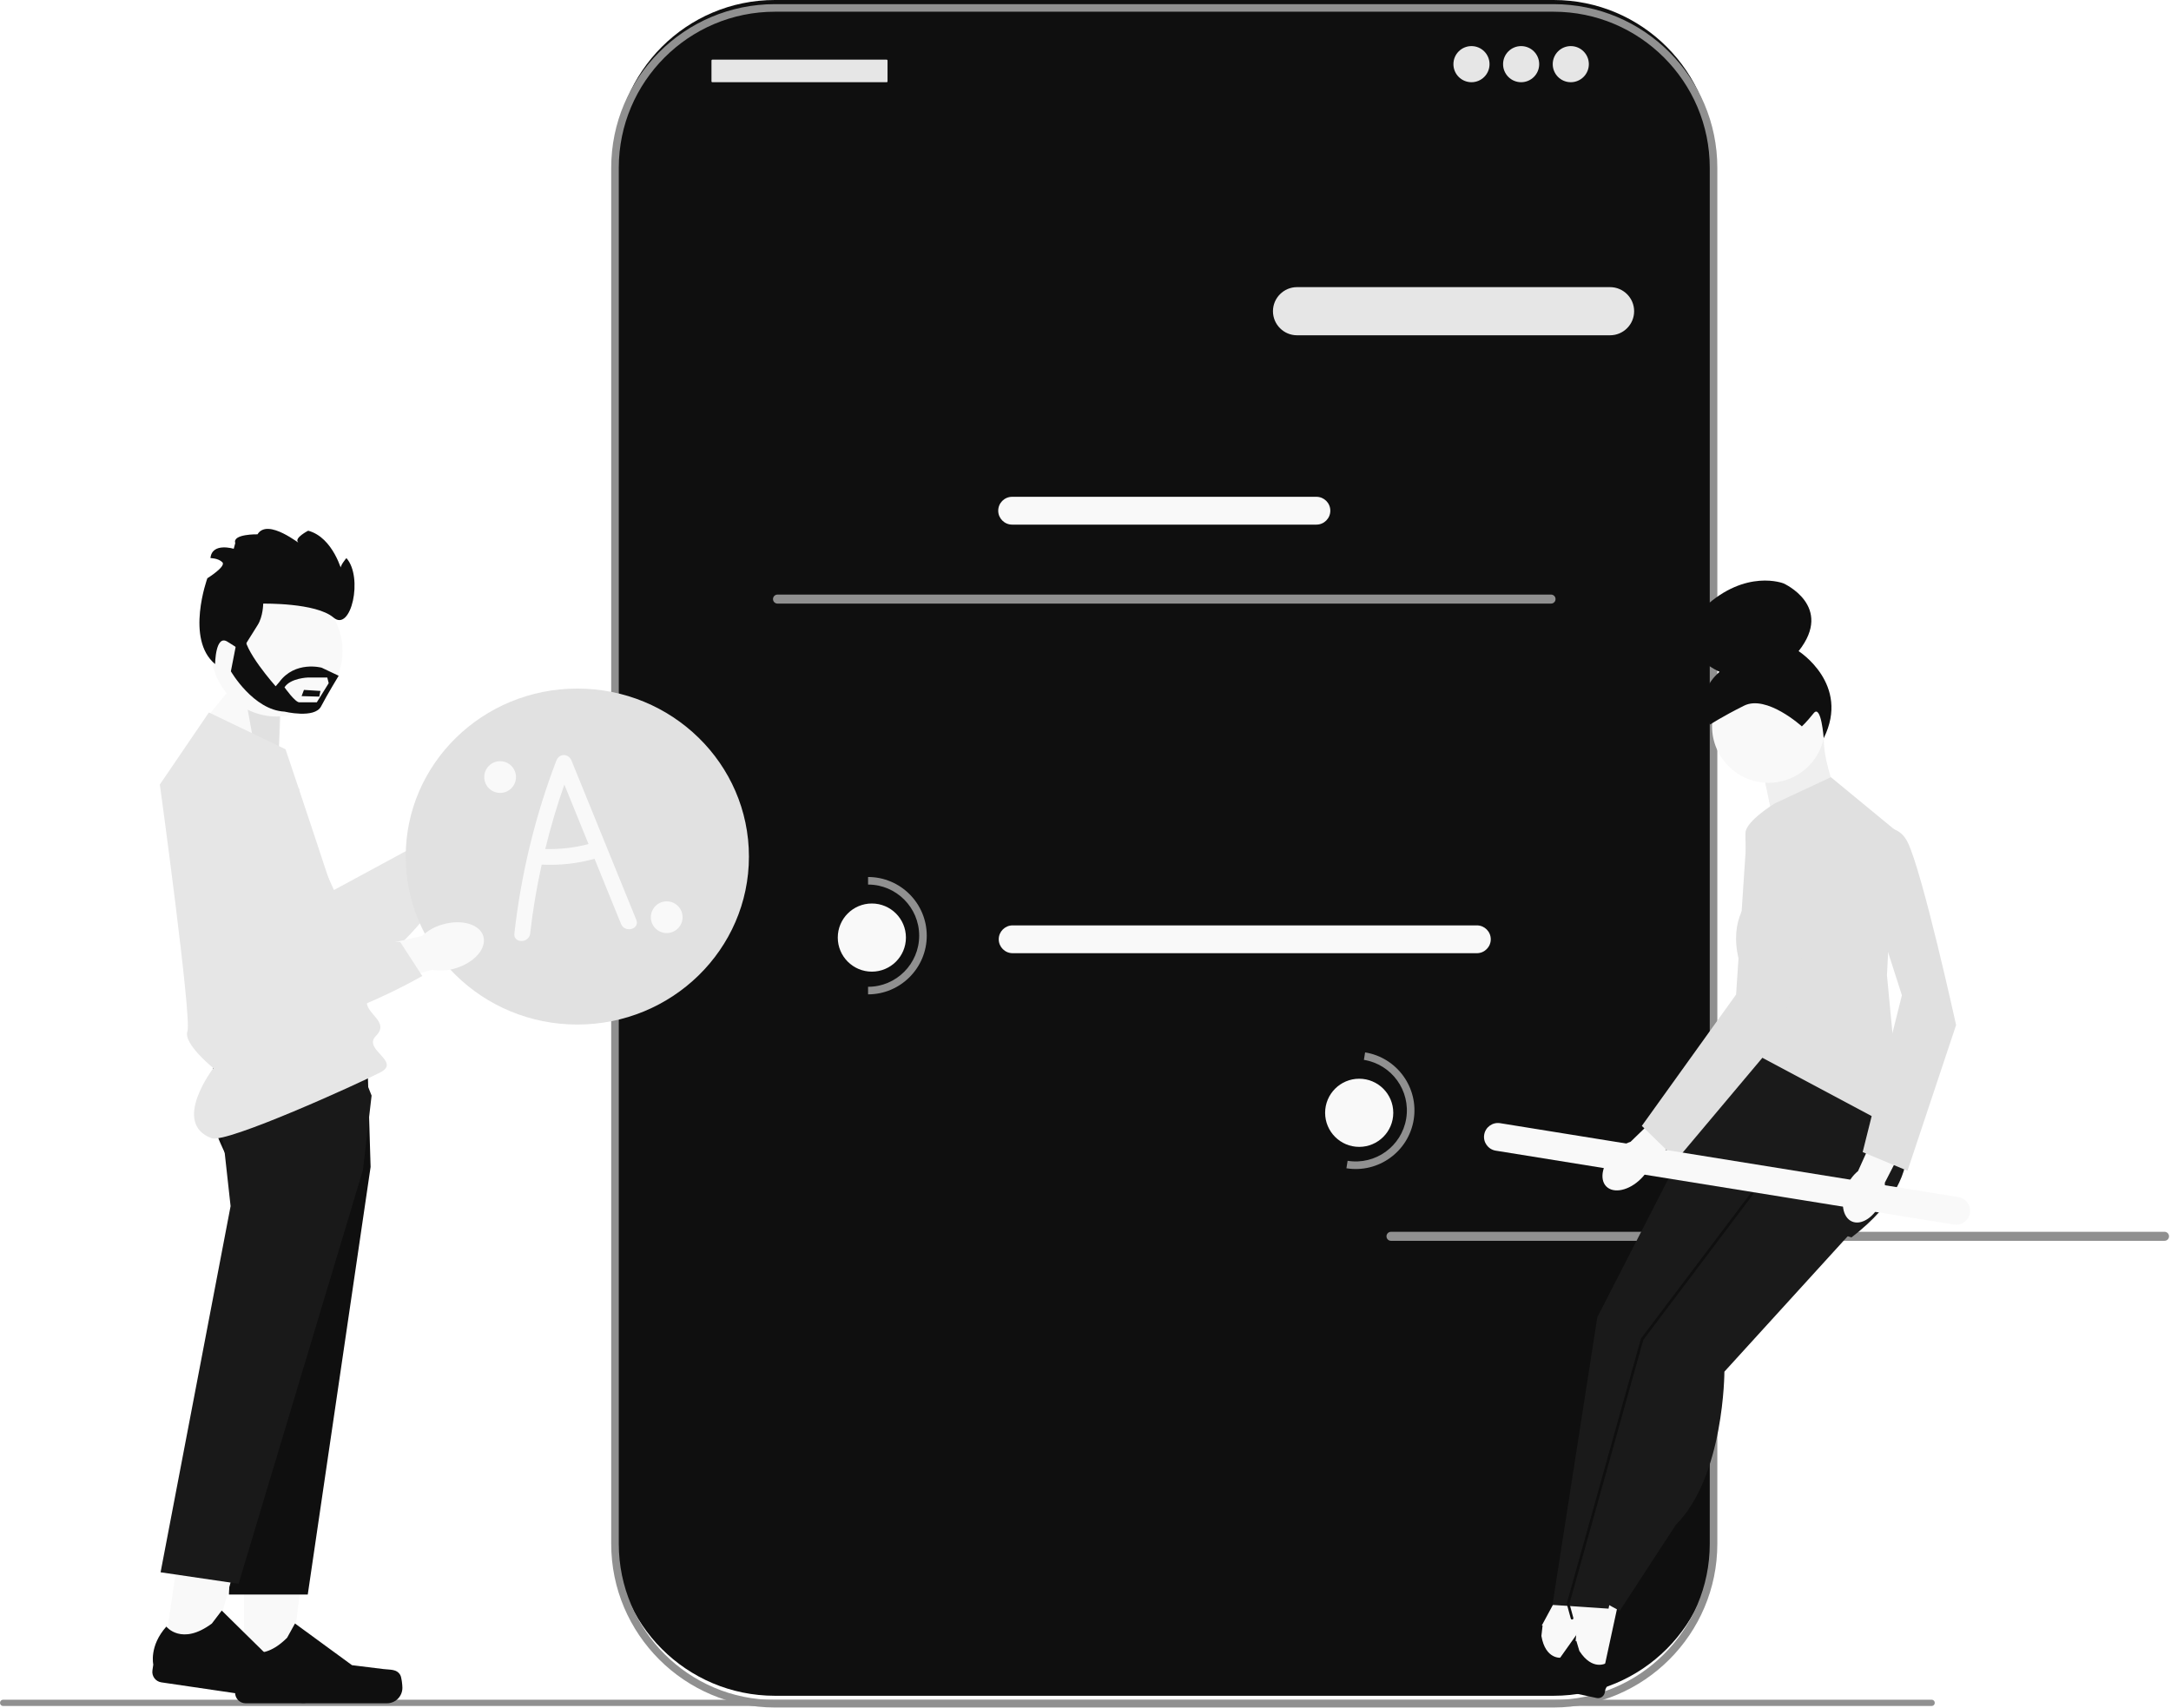 <svg width="821" height="646" viewBox="0 0 821 646" fill="none" xmlns="http://www.w3.org/2000/svg">
<path d="M215.144 291.444C213.338 291.444 211.87 292.912 211.87 294.718V320.909C211.87 322.715 213.338 324.183 215.144 324.183C216.949 324.183 218.418 322.715 218.418 320.909V294.718C218.418 292.912 216.949 291.444 215.144 291.444Z" fill="#909090"/>
<path d="M587.537 0H293.04C259.644 0 232.571 27.073 232.571 60.469V580.869C232.571 614.265 259.644 641.338 293.04 641.338H587.537C620.934 641.338 648.006 614.265 648.006 580.869V60.469C648.006 27.073 620.934 0 587.537 0Z" fill="#0F0F0F"/>
<path d="M587.538 645.769H293.04C258.908 645.769 231.139 618.001 231.139 583.869V63.469C231.139 29.337 258.908 1.568 293.04 1.568H587.538C621.67 1.568 649.439 29.337 649.439 63.469V583.869C649.439 618.001 621.67 645.769 587.538 645.769ZM293.04 4.432C260.487 4.432 234.003 30.916 234.003 63.469V583.869C234.003 616.422 260.487 642.906 293.04 642.906H587.538C620.091 642.906 646.575 616.422 646.575 583.869V63.469C646.575 30.916 620.091 4.432 587.538 4.432H293.04Z" fill="#909090"/>
<path d="M608.87 126.804H490.497C485.477 126.804 481.392 122.719 481.392 117.699C481.392 112.678 485.477 108.593 490.497 108.593H608.87C613.89 108.593 617.975 112.678 617.975 117.699C617.975 122.719 613.89 126.804 608.87 126.804Z" fill="#E6E6E6"/>
<path d="M497.821 198.41H382.758C379.857 198.41 377.496 196.049 377.496 193.149C377.496 190.248 379.857 187.888 382.758 187.888H497.821C500.722 187.888 503.081 190.248 503.081 193.149C503.081 196.049 500.722 198.41 497.821 198.41Z" fill="#F9F9F9"/>
<path d="M335.324 22.557H269.364C269.193 22.557 269.054 22.696 269.054 22.867V30.783C269.054 30.954 269.193 31.093 269.364 31.093H335.324C335.496 31.093 335.635 30.954 335.635 30.783V22.867C335.635 22.696 335.496 22.557 335.324 22.557Z" fill="#E6E6E6"/>
<path d="M556.464 31.093C560.235 31.093 563.292 28.035 563.292 24.264C563.292 20.493 560.235 17.435 556.464 17.435C552.692 17.435 549.635 20.493 549.635 24.264C549.635 28.035 552.692 31.093 556.464 31.093Z" fill="#E6E6E6"/>
<path d="M575.242 31.093C579.013 31.093 582.071 28.035 582.071 24.264C582.071 20.493 579.013 17.435 575.242 17.435C571.47 17.435 568.413 20.493 568.413 24.264C568.413 28.035 571.47 31.093 575.242 31.093Z" fill="#E6E6E6"/>
<path d="M594.021 31.093C597.793 31.093 600.85 28.035 600.85 24.264C600.85 20.493 597.793 17.435 594.021 17.435C590.25 17.435 587.192 20.493 587.192 24.264C587.192 28.035 590.25 31.093 594.021 31.093Z" fill="#E6E6E6"/>
<path d="M292.323 226.571C292.323 227.516 293.082 228.275 294.027 228.275H586.55C587.495 228.275 588.254 227.516 588.254 226.571C588.254 225.626 587.495 224.867 586.55 224.867H294.027C293.082 224.867 292.323 225.626 292.323 226.571Z" fill="#909090"/>
<path d="M524.323 467.571C524.323 468.516 525.082 469.275 526.027 469.275H818.55C819.495 469.275 820.254 468.516 820.254 467.571C820.254 466.626 819.495 465.867 818.55 465.867H526.027C525.082 465.867 524.323 466.626 524.323 467.571Z" fill="#909090"/>
<path d="M558.499 360.498H382.95C380.05 360.498 377.689 358.138 377.689 355.237C377.689 352.336 380.05 349.977 382.95 349.977H558.499C561.399 349.977 563.759 352.336 563.759 355.237C563.759 358.138 561.399 360.498 558.499 360.498Z" fill="#F9F9F9"/>
<path d="M329.706 367.474C336.823 367.474 342.593 361.704 342.593 354.587C342.593 347.47 336.823 341.7 329.706 341.7C322.588 341.7 316.819 347.47 316.819 354.587C316.819 361.704 322.588 367.474 329.706 367.474Z" fill="#F9F9F9"/>
<path d="M328.274 376.066V373.202C338.933 373.202 347.604 364.53 347.604 353.871C347.604 343.212 338.933 334.54 328.274 334.54V331.677C340.512 331.677 350.468 341.633 350.468 353.871C350.468 366.109 340.512 376.066 328.274 376.066Z" fill="#909090"/>
<path d="M174.781 302.615C180.038 297.265 187.059 295.641 190.463 298.987C193.867 302.333 192.365 309.381 187.105 314.732C185.034 316.898 182.473 318.537 179.639 319.511L157.079 341.896L146.8 331.086L170.131 310.165C171.056 307.313 172.65 304.724 174.781 302.615Z" fill="#F9F9F9"/>
<path d="M102.633 284.137L126.286 336.61L164.056 316.165L177.574 323.339C177.574 323.339 146.697 374.959 125.556 369.083C104.415 363.206 66.874 309.925 73.638 293.48C80.402 277.036 102.633 284.137 102.633 284.137Z" fill="#E6E6E6"/>
<path d="M0 644.013C0 644.673 0.53 645.203 1.19 645.203H730.48C731.14 645.203 731.67 644.673 731.67 644.013C731.67 643.353 731.14 642.823 730.48 642.823H1.19C0.53 642.823 0 643.353 0 644.013Z" fill="#909090"/>
<path d="M218.322 387.479C254.165 387.479 283.221 359.035 283.221 323.947C283.221 288.86 254.165 260.416 218.322 260.416C182.48 260.416 153.423 288.86 153.423 323.947C153.423 359.035 182.48 387.479 218.322 387.479Z" fill="#E1E1E1"/>
<path d="M92.261 633.848L109.508 633.846L117.713 567.322L92.258 567.324L92.261 633.848Z" fill="#F9F9F9"/>
<path d="M151.351 633.457C151.888 634.361 152.172 637.28 152.172 638.332C152.172 641.565 149.551 644.186 146.318 644.186H92.906C90.701 644.186 88.913 642.398 88.913 640.193V637.969C88.913 637.969 86.271 631.285 91.711 623.048C91.711 623.048 98.472 629.498 108.574 619.395L111.554 613.998L133.119 629.77L145.072 631.241C147.687 631.563 150.006 631.191 151.351 633.457Z" fill="#0F0F0F"/>
<path d="M105.312 287.504L105.661 264.242L91.316 255.3L75.717 274.38L105.312 287.504Z" fill="#F9F9F9"/>
<path opacity="0.1" d="M105.312 287.504L106.241 264.822L91.316 255.3L96.387 283.37L105.312 287.504Z" fill="black"/>
<path d="M140.15 441.325L116.384 603.047H86.567L90.532 510.732L92.619 462.192L86.567 439.087C86.567 439.087 83.808 433.951 81.484 427.726C78.864 420.701 76.794 412.278 79.867 408.285C80.997 406.812 83.936 405.723 87.93 404.911C90.37 404.413 93.21 404.024 96.276 403.723C113.909 401.978 138.991 403.068 138.991 403.068L139.628 424.109L139.982 435.859L140.15 441.325Z" fill="#0F0F0F"/>
<path d="M61.88 625.939L78.944 628.446L96.738 563.822L71.553 560.122L61.88 625.939Z" fill="#F9F9F9"/>
<path d="M120.399 634.147C120.799 635.12 120.654 638.049 120.501 639.09C120.031 642.288 117.057 644.5 113.859 644.03L61.015 636.261C58.833 635.94 57.324 633.911 57.645 631.729L57.968 629.529C57.968 629.529 56.326 622.532 62.907 615.173C62.907 615.173 68.657 622.538 80.122 614.013L83.855 609.106L102.897 627.847L114.509 631.042C117.049 631.74 119.398 631.71 120.399 634.147Z" fill="#0F0F0F"/>
<path d="M140.524 414.354L137.264 442.426L119.488 501.582L90.225 598.973L60.728 594.638L87.201 456.163L84.579 432.418C84.579 432.418 83.726 430.058 82.747 426.602C80.805 419.766 78.369 408.634 81.049 402.955C81.411 402.183 81.865 401.514 82.427 400.971C83.481 399.949 85.624 399.328 88.494 398.999C100.492 397.643 125.201 401.521 136.195 403.425L140.524 414.354Z" fill="#191919"/>
<path d="M78.997 269.459L107.979 283.37C107.979 283.37 138.701 374.375 138.701 379.012C138.701 383.65 147.396 386.548 142.179 391.765C136.962 396.981 151.889 401.4 143.846 405.567C135.803 409.734 85.629 432.527 80.05 430.472C64.662 424.803 80.702 403.971 80.702 403.971C80.702 403.971 69.143 394.663 70.882 390.026C72.621 385.388 60.448 296.702 60.448 296.702L78.997 269.459Z" fill="#E6E6E6"/>
<path d="M167.31 349.648C174.502 347.523 181.429 349.512 182.781 354.09C184.132 358.668 179.397 364.1 172.202 366.225C169.339 367.113 166.305 367.302 163.354 366.778L132.764 375.397L129.025 360.956L159.579 353.992C161.772 351.947 164.423 350.458 167.31 349.648Z" fill="#F9F9F9"/>
<path d="M113.204 298.469L108.409 355.826L151.355 356.288L159.69 369.122C159.69 369.122 107.637 399.262 92.007 383.862C76.377 368.461 69.422 303.654 83.319 292.561C97.215 281.468 113.204 298.469 113.204 298.469Z" fill="#E6E6E6"/>
<path d="M104.708 270.991C118.42 270.991 129.536 259.875 129.536 246.163C129.536 232.451 118.42 221.335 104.708 221.335C90.996 221.335 79.88 232.451 79.88 246.163C79.88 259.875 90.996 270.991 104.708 270.991Z" fill="#F9F9F9"/>
<path d="M91.317 246.261C91.317 246.261 95.226 239.81 97.377 236.486C99.527 233.163 99.527 228.294 99.527 228.294C99.527 228.294 119.468 227.884 126.114 233.554C132.761 239.223 137.453 218.305 131.002 211.072C131.002 211.072 128.265 214.2 128.851 215.373L129.438 216.546C129.438 216.546 126.114 203.252 116.535 200.711C116.535 200.711 111.206 203.463 112.698 205.019C114.189 206.576 101.287 195.628 97.377 202.079C97.377 202.079 87.798 201.884 88.971 205.403L88.384 207.553C88.384 207.553 80.174 205.012 79.587 211.072C79.587 211.072 82.519 211.072 84.083 212.636C85.647 214.2 78.414 218.696 78.414 218.696C78.414 218.696 70.008 241.764 81.346 251.148C81.346 251.148 81.444 239.907 85.941 242.644C90.437 245.381 91.317 246.261 91.317 246.261Z" fill="#0F0F0F"/>
<path d="M114.944 260.923L114.052 263.269L120.738 263.464L121.184 261.314L114.944 260.923Z" fill="#0F0F0F"/>
<path d="M121.63 252.517C121.63 252.517 111.601 249.78 105.584 257.99L104.247 259.554C104.247 259.554 91.543 245.283 92.658 240.005L89.983 240.2L87.309 253.885C87.309 253.885 95.778 268.547 107.59 269.133C107.59 269.133 118.955 271.87 121.407 267.179C123.858 262.487 128.079 255.568 128.079 255.568L121.63 252.517ZM119.806 265.615H113.161C111.601 265.615 107.59 259.945 107.59 259.945C109.818 256.426 116.504 256.231 116.504 256.231H123.765L124.304 258.381L119.806 265.615Z" fill="#0F0F0F"/>
<path d="M605.599 635.737L594.698 633.381L598.597 590.213L614.686 593.69L605.599 635.737Z" fill="#F9F9F9"/>
<path d="M568.304 627.421C567.841 627.919 567.263 629.725 567.119 630.39C566.678 632.433 567.976 634.448 570.02 634.889L603.78 642.183C605.174 642.485 606.548 641.599 606.849 640.205L607.153 638.799C607.153 638.799 609.736 634.936 607.422 628.986C607.422 628.986 602.268 632.14 597.262 624.374L596.116 620.556L580.331 627.58L572.575 626.878C570.878 626.724 569.463 626.172 568.304 627.421Z" fill="#0F0F0F"/>
<path d="M586.1 632.435L577.006 625.979L597.576 587.827L610.999 597.355L586.1 632.435Z" fill="#F9F9F9"/>
<path d="M555.086 610.114C554.464 610.39 553.222 611.823 552.829 612.378C551.619 614.083 552.02 616.446 553.725 617.656L581.891 637.645C583.054 638.47 584.666 638.197 585.492 637.034L586.324 635.861C586.324 635.861 590.218 633.325 590.433 626.945C590.433 626.945 584.453 627.817 582.907 618.708L583.355 614.747L566.08 614.993L559.226 611.295C557.727 610.486 556.643 609.423 555.086 610.114Z" fill="#0F0F0F"/>
<path d="M717.117 419.008C717.117 419.008 734.077 442.065 700.158 467.988L630.907 445.86L655.64 394.275L677.545 382.263L717.117 419.008Z" fill="#1A1A1A"/>
<path d="M630.907 445.86L604.055 498.151L587.096 606.974L608.295 608.387L629.494 505.218L666.946 449.393L640.8 437.38" fill="#1A1A1A"/>
<g filter="url(#filter0_d_108_330)">
<path d="M700.158 451.563V467.988L652.107 520.764C652.107 520.764 652.107 560.336 633.734 578.708L612.535 611.214L594.162 601.321L621.014 506.631L669.066 444.447L700.158 451.563Z" fill="#1A1A1A"/>
</g>
<path d="M666.012 288.723L673.299 323.234L701.079 316.445C701.079 316.445 687.347 287.883 690.079 276.568L666.012 288.723Z" fill="#F9F9F9"/>
<path opacity="0.1" d="M666.012 288.723L673.299 323.234L701.079 316.445C701.079 316.445 687.347 287.883 690.079 276.568L666.012 288.723Z" fill="#939393"/>
<path d="M692.385 293.933L671.186 303.826C671.186 303.826 660.28 310.491 660.08 314.931C659.88 319.372 661.293 340.571 661.293 340.571C661.293 340.571 652.813 349.05 658.466 366.01L655.64 394.275L719.237 428.194L713.584 368.836L716.411 313.719L692.385 293.933Z" fill="#E0E0E0"/>
<path d="M711.414 454.521C708.932 460.216 703.981 463.551 700.357 461.971C696.733 460.391 695.808 454.494 698.292 448.797C699.253 446.508 700.748 444.482 702.653 442.889L713.474 418.893L724.627 424.211L712.775 447.303C712.904 449.783 712.437 452.258 711.414 454.521Z" fill="#F9F9F9"/>
<path d="M700.158 317.006C700.158 317.006 715.704 307.113 721.357 318.42C727.01 329.726 739.729 387.67 739.729 387.67L721.357 442.788L704.398 435.722L719.237 376.403L700.158 317.006Z" fill="#E0E0E0"/>
<path d="M620.481 445.869C616.075 450.249 610.244 451.527 607.457 448.722C604.67 445.918 605.983 440.095 610.391 435.714C612.127 433.94 614.264 432.608 616.621 431.829L635.522 413.506L643.931 422.559L624.405 439.661C623.612 442.014 622.266 444.143 620.481 445.869Z" fill="#F9F9F9"/>
<path d="M660.677 313.88C660.677 313.88 687.781 312.772 688.871 325.366C689.961 337.959 671.433 394.153 671.433 394.153L634.047 438.625L620.884 425.808L656.533 376.128L660.677 313.88Z" fill="#E0E0E0"/>
<path d="M738.934 463.127L565.626 435.174C562.762 434.712 560.808 432.006 561.27 429.142C561.732 426.278 564.438 424.325 567.301 424.787L740.61 452.74C743.474 453.202 745.427 455.907 744.965 458.771C744.503 461.635 741.798 463.589 738.934 463.127Z" fill="#F9F9F9"/>
<path d="M514.003 433.747C521.12 433.747 526.89 427.977 526.89 420.86C526.89 413.743 521.12 407.973 514.003 407.973C506.885 407.973 501.115 413.743 501.115 420.86C501.115 427.977 506.885 433.747 514.003 433.747Z" fill="#F9F9F9"/>
<path d="M509.169 441.837L509.625 439.009C520.148 440.707 530.089 433.527 531.787 423.003C533.484 412.48 526.304 402.538 515.781 400.841L516.237 398.014C528.319 399.963 536.563 411.377 534.614 423.459C532.665 435.542 521.251 443.785 509.169 441.837Z" fill="#909090"/>
<path d="M662.5 451.5L621 506.5L593 606.5L594.5 612" stroke="#0F0F0F" stroke-linecap="round"/>
<path d="M668.79 296.059C680.579 296.059 690.135 286.502 690.135 274.714C690.135 262.926 680.579 253.37 668.79 253.37C657.002 253.37 647.446 262.926 647.446 274.714C647.446 286.502 657.002 296.059 668.79 296.059Z" fill="#F9F9F9"/>
<path d="M681.404 274.714C681.404 274.714 668.079 262.619 659.541 266.888C651.004 271.157 646.735 274.003 646.735 274.003C646.735 274.003 639.62 263.331 650.292 254.082C650.292 254.082 628.571 244.592 644.412 229.771C660.253 214.951 674.482 220.643 674.482 220.643C674.482 220.643 693.692 229.18 680.174 246.256C680.174 246.256 699.867 258.745 689.665 279.181C689.665 279.181 688.712 266.177 685.866 269.734C683.02 273.291 681.404 274.714 681.404 274.714Z" fill="#0F0F0F"/>
<path d="M240.62 347.867C232.461 327.806 224.301 307.745 216.142 287.683C215.015 284.913 211.484 284.814 210.385 287.683C202.322 308.716 197.054 330.663 194.521 353.04C194.09 356.851 200.064 356.82 200.492 353.04C201.483 344.283 202.954 335.592 204.843 326.994C211.567 327.346 218.345 326.592 224.834 324.796C228.177 333.015 231.52 341.235 234.863 349.454C236.292 352.967 242.07 351.43 240.62 347.867ZM206.197 321.091C208.208 312.86 210.619 304.727 213.416 296.724L222.566 319.221C217.207 320.627 211.726 321.253 206.197 321.091Z" fill="#F9F9F9"/>
<path d="M252.127 352.885C255.441 352.885 258.127 350.198 258.127 346.885C258.127 343.571 255.441 340.885 252.127 340.885C248.813 340.885 246.127 343.571 246.127 346.885C246.127 350.198 248.813 352.885 252.127 352.885Z" fill="#F9F9F9"/>
<path d="M189.127 299.885C192.441 299.885 195.127 297.198 195.127 293.885C195.127 290.571 192.441 287.885 189.127 287.885C185.813 287.885 183.127 290.571 183.127 293.885C183.127 297.198 185.813 299.885 189.127 299.885Z" fill="#F9F9F9"/>
<defs>
<filter id="filter0_d_108_330" x="592.162" y="440.447" width="109.996" height="170.767" filterUnits="userSpaceOnUse" color-interpolation-filters="sRGB">
<feFlood flood-opacity="0" result="BackgroundImageFix"/>
<feColorMatrix in="SourceAlpha" type="matrix" values="0 0 0 0 0 0 0 0 0 0 0 0 0 0 0 0 0 0 127 0" result="hardAlpha"/>
<feOffset dy="-2"/>
<feGaussianBlur stdDeviation="1"/>
<feComposite in2="hardAlpha" operator="out"/>
<feColorMatrix type="matrix" values="0 0 0 0 0 0 0 0 0 0 0 0 0 0 0 0 0 0 1 0"/>
<feBlend mode="normal" in2="BackgroundImageFix" result="effect1_dropShadow_108_330"/>
<feBlend mode="normal" in="SourceGraphic" in2="effect1_dropShadow_108_330" result="shape"/>
</filter>
</defs>
</svg>
